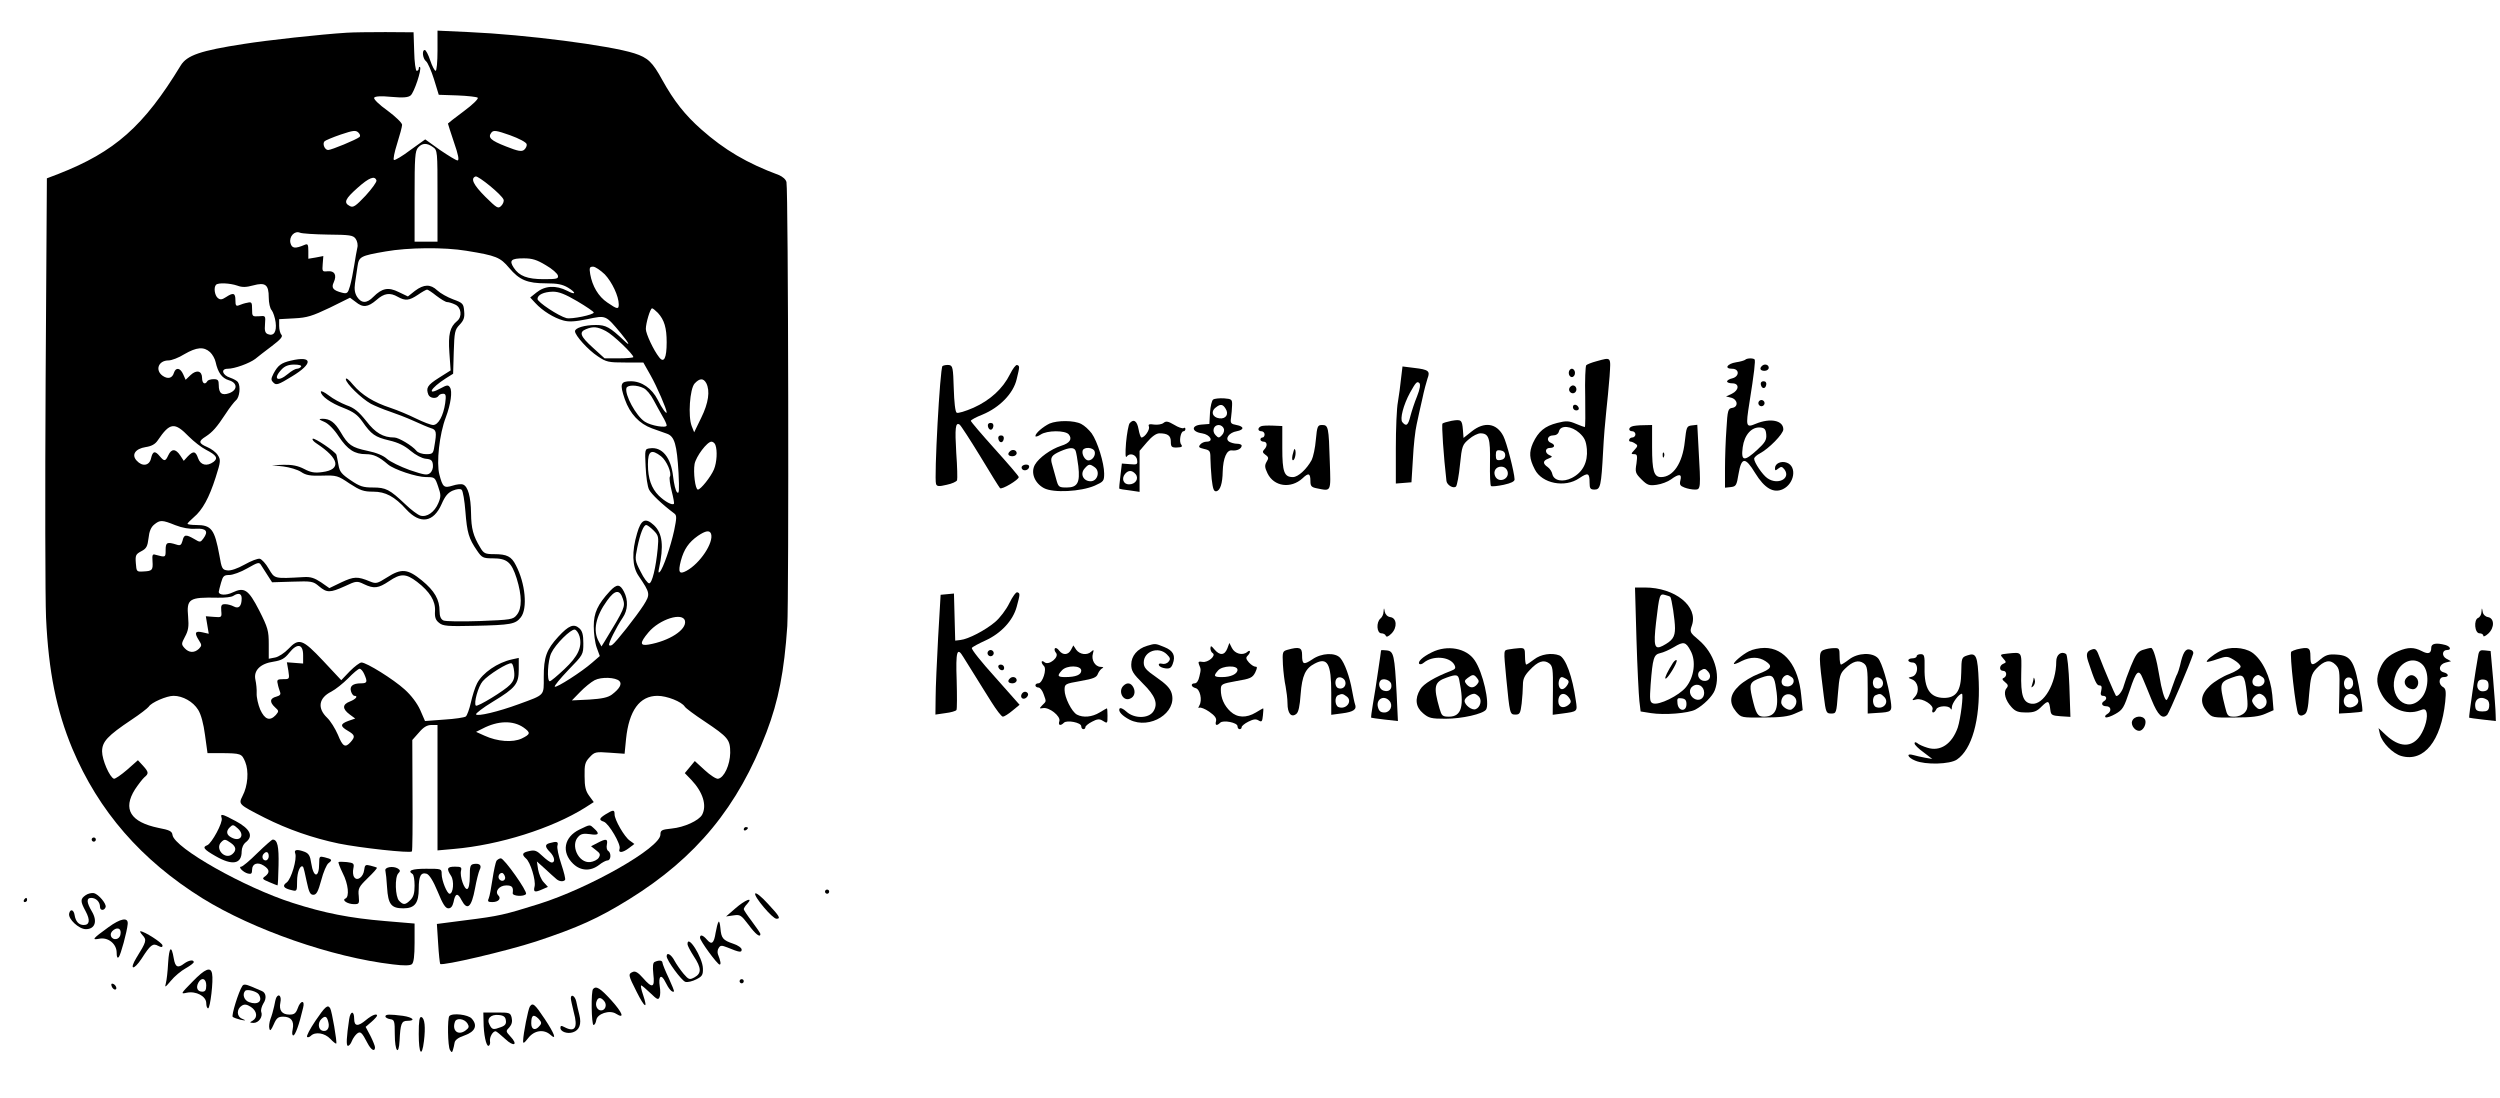 <?xml version="1.0" standalone="no"?>
<!DOCTYPE svg PUBLIC "-//W3C//DTD SVG 20010904//EN"
 "http://www.w3.org/TR/2001/REC-SVG-20010904/DTD/svg10.dtd">
<svg version="1.0" xmlns="http://www.w3.org/2000/svg"
 width="1200pt" height="527pt" viewBox="0 0 1200 527"
 preserveAspectRatio="xMidYMid meet">

<g transform="translate(0,527) scale(0.1,-0.1)"
fill="#000000" stroke="none">
<path d="M1665 5113 c-127 -8 -382 -36 -495 -54 -207 -32 -273 -54 -303 -104
-177 -291 -316 -414 -587 -520 l-55 -21 -6 -970 c-3 -533 -2 -1045 2 -1139 12
-260 50 -445 126 -628 126 -300 331 -536 625 -719 244 -151 622 -283 913 -317
54 -7 84 -6 92 1 9 7 13 40 13 103 l0 92 -142 12 c-168 14 -291 38 -443 87
-232 74 -568 264 -577 326 -2 18 -14 24 -67 34 -135 28 -173 90 -113 185 16
24 36 50 45 58 22 18 21 25 -7 56 l-24 26 -52 -46 c-29 -25 -57 -44 -63 -43
-21 7 -57 91 -57 131 0 47 26 75 141 152 41 27 78 56 83 63 12 20 86 52 119
52 44 0 94 -28 118 -67 14 -22 26 -67 33 -121 l12 -87 64 0 c98 -1 100 -2 117
-42 18 -44 13 -115 -13 -164 -20 -40 -19 -40 106 -104 111 -56 232 -98 356
-124 104 -21 341 -47 351 -38 3 3 4 125 3 270 l-1 265 32 36 c22 26 39 36 60
36 l29 0 0 -301 0 -301 78 7 c220 19 472 99 630 198 l42 27 -22 30 c-17 23
-22 44 -22 94 -1 55 2 68 24 91 24 26 29 27 97 22 l71 -5 7 71 c14 136 65 207
151 207 45 0 116 -28 131 -52 4 -7 47 -39 94 -70 115 -77 124 -88 124 -152 -1
-57 -29 -119 -58 -124 -9 -2 -38 17 -64 41 l-48 44 -24 -29 -24 -29 31 -32
c56 -59 76 -123 52 -168 -16 -28 -85 -60 -146 -66 -48 -5 -54 -8 -54 -29 0
-63 -339 -256 -583 -333 -166 -52 -191 -58 -351 -78 l-139 -18 6 -93 c3 -52 8
-96 10 -99 11 -10 319 62 460 108 202 67 299 111 446 202 323 200 524 445 660
802 58 152 85 292 100 510 8 134 5 2086 -4 2131 -3 13 -18 26 -37 34 -153 57
-260 120 -372 219 -78 69 -131 136 -187 237 -47 86 -69 107 -134 128 -119 38
-522 90 -794 102 l-151 7 0 -96 c0 -54 -4 -97 -9 -97 -5 0 -17 23 -26 50 -9
28 -21 50 -26 50 -15 0 -10 -42 6 -54 8 -6 25 -45 38 -86 l23 -75 89 -3 c50
-2 94 -7 98 -11 5 -5 -25 -34 -67 -65 -42 -31 -76 -58 -76 -59 0 -2 13 -42 29
-90 21 -60 26 -87 17 -87 -7 0 -44 23 -84 50 l-71 51 -71 -51 c-38 -29 -74
-50 -79 -48 -5 2 2 37 15 78 13 41 24 82 24 91 0 9 -32 40 -70 68 -41 29 -68
56 -64 62 4 7 32 9 83 4 56 -5 80 -3 92 7 17 14 54 126 45 136 -3 3 -6 0 -6
-6 0 -7 -4 -12 -10 -12 -5 0 -11 42 -12 93 l-3 92 -135 1 c-74 0 -157 -1 -185
-3z m60 -501 c-14 -12 -134 -62 -150 -62 -16 0 -29 30 -17 42 4 4 39 19 77 32
60 20 72 22 85 10 9 -9 11 -17 5 -22z m803 -34 c2 -8 -4 -20 -12 -27 -12 -10
-29 -7 -87 16 -74 29 -89 43 -70 67 10 12 24 10 89 -13 44 -16 78 -34 80 -43z
m-450 -14 c22 -15 22 -19 22 -235 l0 -219 -55 0 -55 0 0 217 c0 187 2 219 17
235 20 22 42 23 71 2z m339 -252 c3 -7 -2 -21 -11 -30 -15 -15 -20 -12 -76 43
-58 58 -73 89 -47 98 13 4 126 -88 134 -111z m-610 92 c2 -7 -21 -39 -52 -73
-48 -51 -60 -59 -76 -50 -31 16 -23 34 38 88 55 49 82 59 90 35z m-233 -260
c105 -1 121 -3 133 -20 8 -11 12 -30 8 -44 -3 -14 -10 -52 -15 -85 -5 -33 -14
-77 -20 -98 -10 -35 -14 -38 -38 -32 -43 11 -53 23 -40 50 16 35 4 56 -29 53
-26 -3 -27 -1 -24 35 l3 38 -36 -7 -36 -6 0 37 c0 32 -3 36 -17 30 -47 -20
-62 -18 -69 9 -7 31 20 60 46 49 8 -4 69 -8 134 -9z m666 -78 c142 -23 161
-31 204 -82 49 -58 87 -74 177 -74 55 0 79 -5 106 -21 41 -25 37 -37 -4 -15
-55 28 -107 25 -148 -8 l-30 -24 25 -27 c34 -37 89 -71 133 -83 28 -8 57 -6
116 6 91 19 87 21 163 -70 37 -45 46 -64 16 -35 -71 67 -89 77 -138 77 -54 0
-100 -14 -100 -30 0 -20 63 -90 109 -120 41 -28 52 -30 132 -30 l87 0 35 -62
c30 -53 77 -162 77 -177 0 -12 -24 21 -43 60 -28 55 -77 89 -129 89 -50 0 -54
-13 -29 -86 25 -71 70 -118 130 -140 25 -9 58 -21 73 -26 36 -13 47 -52 55
-188 4 -84 3 -103 -7 -93 -7 6 -15 40 -19 75 -10 92 -53 145 -112 136 -24 -3
-24 -5 -20 -88 2 -47 9 -97 17 -111 11 -21 61 -69 121 -114 12 -9 11 -22 -1
-81 -17 -78 -53 -183 -69 -199 -6 -7 -8 -2 -4 15 24 110 17 170 -24 209 -41
38 -62 28 -81 -39 -26 -87 -24 -159 7 -204 57 -84 57 -88 24 -141 -35 -54
-134 -180 -150 -190 -5 -4 -13 -5 -15 -2 -6 6 34 86 65 132 25 36 27 85 6 125
-19 37 -34 38 -67 3 -60 -65 -78 -105 -78 -169 0 -34 6 -80 14 -102 l15 -41
-37 -32 c-50 -44 -172 -122 -179 -115 -4 3 26 39 65 80 71 73 72 74 72 128 0
42 -5 59 -19 72 -27 24 -51 14 -101 -40 -57 -62 -70 -98 -70 -193 0 -92 8 -84
-120 -131 -98 -36 -199 -60 -205 -49 -3 4 33 32 81 61 109 66 124 85 124 155
l0 55 -32 -7 c-70 -15 -142 -65 -168 -115 -10 -19 -23 -61 -30 -93 -7 -31 -18
-61 -24 -66 -6 -5 -53 -12 -103 -15 l-93 -7 -23 53 c-15 33 -43 70 -74 98 -55
50 -184 130 -208 130 -8 0 -33 -19 -56 -42 l-41 -43 -87 93 c-99 105 -116 111
-167 57 -18 -19 -47 -38 -63 -41 l-31 -6 0 70 c0 64 -4 79 -46 162 -52 101
-71 113 -128 86 -31 -15 -66 -13 -66 3 0 3 5 23 11 44 9 32 14 37 40 37 16 0
55 14 86 32 53 30 57 31 67 14 6 -10 20 -32 32 -50 l20 -31 98 3 c91 3 99 2
127 -22 38 -32 53 -32 124 0 55 26 59 26 92 10 48 -23 69 -20 120 14 56 38 81
38 135 -3 61 -47 89 -92 86 -140 -2 -30 3 -44 20 -57 18 -15 40 -17 169 -14
177 4 197 8 223 41 33 42 22 163 -24 250 -21 42 -43 53 -103 53 -44 0 -51 3
-68 32 -34 56 -43 91 -44 164 -1 80 -15 129 -38 138 -9 4 -32 1 -50 -5 -42
-13 -48 -8 -64 53 -15 56 0 195 31 275 24 64 32 125 20 143 -8 13 -14 13 -45
-4 -69 -38 -50 0 25 48 l35 22 3 104 c3 96 5 107 28 131 20 21 25 35 22 65 -3
36 -6 40 -53 57 -27 10 -61 29 -76 43 -33 31 -64 30 -107 -2 l-34 -27 -44 21
c-50 25 -80 19 -122 -23 -31 -32 -57 -32 -78 0 -11 18 -14 36 -10 65 3 22 9
58 12 81 7 47 13 51 135 72 108 19 281 21 389 3z m380 -69 c30 -17 56 -40 58
-50 3 -15 -5 -17 -68 -17 -79 0 -118 15 -144 55 -23 35 -13 45 48 45 41 0 63
-7 106 -33z m283 -44 c35 -37 67 -105 67 -144 0 -25 -7 -24 -55 9 -43 29 -72
79 -82 136 -5 31 -3 36 14 36 10 0 35 -17 56 -37z m-1764 -54 c24 -9 43 -8 76
1 59 16 75 4 75 -58 0 -25 6 -53 14 -61 7 -9 16 -35 19 -58 6 -46 -9 -68 -37
-57 -13 5 -17 16 -14 48 3 41 3 41 -29 38 -32 -2 -33 -1 -33 34 0 32 -2 36
-22 31 -13 -2 -31 -8 -40 -12 -15 -6 -18 -2 -18 24 0 35 -10 38 -45 15 -20
-13 -28 -14 -40 -4 -15 13 -20 51 -8 63 10 11 67 8 102 -4z m956 -49 c21 -16
44 -30 51 -30 7 0 25 -5 39 -12 29 -13 35 -58 9 -79 -35 -29 -43 -64 -37 -152
l6 -85 -57 -36 c-55 -35 -62 -48 -50 -80 7 -18 39 -22 49 -6 3 6 13 10 22 10
13 0 15 -8 10 -45 -9 -61 -33 -105 -58 -105 -11 0 -47 14 -82 31 -34 17 -89
40 -122 51 -82 27 -138 62 -180 111 -20 25 -35 36 -35 27 0 -20 74 -92 120
-118 19 -10 60 -27 90 -37 30 -10 82 -30 115 -45 33 -15 70 -31 83 -35 27 -8
29 -18 17 -87 -5 -35 -9 -38 -39 -38 -19 0 -40 7 -47 16 -20 25 -86 64 -106
64 -54 0 -91 22 -135 79 -36 45 -57 63 -95 76 -26 10 -65 31 -85 47 -21 16
-38 24 -38 18 0 -21 48 -55 109 -78 48 -19 67 -33 90 -65 43 -62 61 -75 129
-91 43 -10 74 -25 103 -50 24 -20 54 -36 73 -38 25 -2 32 -8 34 -29 2 -15 -4
-32 -14 -40 -14 -11 -27 -9 -98 15 -44 16 -93 40 -108 53 -17 16 -50 30 -94
39 -76 16 -93 28 -129 90 -28 47 -51 64 -87 64 -20 -1 -19 -3 9 -15 19 -8 47
-36 69 -70 43 -64 76 -85 131 -85 36 0 62 -12 105 -49 29 -25 138 -61 183 -61
42 0 43 -1 58 -45 14 -40 14 -49 1 -80 -18 -43 -55 -69 -86 -60 -13 4 -45 28
-73 55 -75 71 -93 80 -155 80 -47 0 -63 5 -107 35 -43 29 -53 41 -58 72 -4 21
-8 43 -10 50 -5 15 -107 84 -114 77 -4 -4 5 -14 19 -23 109 -72 120 -125 27
-137 -36 -5 -55 -2 -87 15 -29 15 -57 21 -98 20 l-57 -2 55 -6 c30 -4 68 -15
85 -26 23 -16 44 -20 102 -18 69 2 75 0 131 -38 51 -33 67 -39 114 -39 58 0
102 -23 158 -85 67 -73 131 -63 170 26 16 37 30 54 53 64 20 8 36 10 43 4 6
-5 14 -52 18 -104 8 -102 16 -130 56 -188 23 -34 29 -37 75 -37 69 0 90 -18
115 -96 26 -84 26 -144 1 -175 -18 -23 -27 -24 -178 -30 -87 -3 -166 -2 -175
3 -12 6 -18 20 -18 44 0 56 -24 98 -85 148 -69 56 -98 59 -168 14 -46 -29 -52
-31 -81 -19 -60 25 -77 24 -137 -4 l-58 -28 -40 28 c-32 21 -50 27 -83 25
-143 -8 -139 -9 -168 40 -14 25 -34 46 -43 48 -10 2 -43 -11 -73 -28 -34 -19
-66 -30 -82 -28 -25 3 -28 8 -39 73 -23 125 -38 145 -112 145 -23 0 -41 3 -41
6 0 3 14 17 30 31 42 35 74 94 105 191 25 78 25 85 10 108 -8 13 -31 30 -50
38 -42 18 -44 28 -7 51 32 21 52 43 96 110 18 28 40 56 49 64 17 14 23 67 9
87 -4 6 -20 15 -37 21 -38 12 -47 43 -12 43 33 0 104 26 132 47 12 10 48 38
80 62 41 31 54 46 46 54 -6 6 -11 25 -11 43 l0 32 73 4 c61 3 86 11 170 51
l97 48 27 -20 c35 -29 59 -26 100 9 37 33 65 37 103 15 36 -20 54 -18 96 10
20 14 40 25 44 25 4 0 24 -13 45 -30z m676 -26 c44 -26 79 -50 79 -54 0 -11
-106 -33 -131 -27 -38 10 -139 77 -139 92 0 20 30 34 74 35 29 0 59 -12 117
-46z m387 -56 c31 -34 42 -72 42 -141 0 -76 -13 -102 -36 -72 -27 34 -64 113
-64 136 0 28 21 99 30 99 4 0 16 -10 28 -22z m-250 -87 c34 -17 132 -111 132
-125 0 -3 -31 -6 -69 -6 l-69 0 -56 51 c-61 55 -68 75 -33 89 34 14 55 12 95
-9z m-1900 -101 c12 -11 24 -33 27 -48 11 -50 30 -77 63 -87 42 -12 44 -46 3
-62 -36 -13 -51 -1 -51 39 0 23 -4 28 -24 28 -14 0 -28 -4 -31 -10 -11 -19
-25 -10 -25 15 0 35 -26 42 -55 15 l-24 -23 -12 27 c-14 31 -35 34 -44 7 -8
-27 -29 -32 -54 -15 -38 27 -21 74 28 74 15 0 49 13 76 30 59 34 93 37 123 10z
m2382 -149 c19 -37 11 -95 -24 -166 l-34 -70 -12 30 c-18 47 -9 178 14 204 24
26 42 27 56 2z m-301 -24 c14 -6 35 -32 48 -57 13 -25 33 -60 43 -78 11 -18
20 -38 20 -44 0 -14 -75 -2 -105 18 -42 27 -98 131 -88 162 6 15 51 15 82 -1z
m-2182 -233 c23 -23 60 -52 82 -63 50 -26 59 -40 36 -58 -32 -23 -62 -16 -74
17 -12 35 -23 37 -50 9 l-19 -21 -17 26 c-22 33 -42 33 -57 1 -14 -30 -19 -31
-41 -5 -23 28 -34 25 -42 -10 -8 -36 -42 -41 -69 -11 -26 28 -7 57 43 65 28 4
46 14 58 32 59 87 81 89 150 18z m2527 -40 c10 -27 7 -83 -7 -117 -15 -36 -64
-97 -77 -97 -13 0 -23 84 -16 123 7 36 60 107 81 107 7 0 16 -7 19 -16z m-261
-54 c27 -21 53 -82 42 -99 -3 -6 1 -36 9 -68 8 -31 13 -59 11 -61 -8 -9 -43
10 -73 39 -35 35 -52 82 -52 150 0 65 16 75 63 39z m-2331 -331 c33 -13 68
-19 97 -17 51 3 63 -12 37 -47 -14 -19 -16 -19 -44 -2 -40 23 -49 22 -56 -9
-6 -21 -11 -24 -29 -18 -45 14 -52 11 -52 -26 0 -36 0 -36 -48 -23 -15 5 -17
0 -15 -30 3 -44 -1 -48 -44 -50 -32 -2 -33 -1 -36 40 -3 38 0 43 26 57 25 13
30 23 35 63 3 32 12 53 27 65 28 23 38 23 102 -3z m2295 -25 c24 -24 25 -31
20 -87 -9 -93 -27 -167 -41 -167 -7 0 -26 25 -41 56 -28 54 -28 58 -16 116 14
67 30 108 43 108 5 0 21 -12 35 -26z m276 -16 c14 -42 -53 -143 -118 -178 -35
-19 -41 -7 -27 48 15 56 38 89 82 120 37 25 56 28 63 10z m-423 -313 c12 -37
9 -45 -88 -204 l-15 -24 -13 24 c-29 52 -15 120 40 196 38 53 61 55 76 8z
m-1830 3 c0 -38 -14 -52 -38 -39 -11 6 -30 11 -41 11 -18 0 -21 -5 -19 -32 3
-32 2 -32 -36 -29 l-38 3 7 -42 7 -42 -31 7 c-35 8 -39 -3 -16 -39 14 -22 14
-25 0 -40 -22 -21 -48 -20 -69 3 -16 18 -16 21 2 55 16 29 19 49 15 95 -8 87
4 95 142 92 33 -1 67 3 75 9 25 16 40 11 40 -12z m2128 -109 c8 -42 -76 -96
-175 -113 -42 -7 -43 8 -1 58 53 64 167 100 176 55z m-506 -74 c13 -51 -7 -95
-73 -157 -34 -32 -65 -58 -70 -58 -15 0 -10 100 7 135 20 43 94 116 113 113 8
-2 18 -16 23 -33z m-1327 -90 l0 -40 -39 3 -39 3 7 -40 c6 -41 6 -41 -25 -41
-27 0 -31 -3 -26 -22 2 -13 8 -30 11 -39 5 -12 0 -18 -18 -23 -31 -8 -33 -26
-6 -51 19 -17 19 -19 4 -37 -29 -31 -53 -22 -75 26 -10 24 -18 59 -17 78 1 18
-2 47 -6 65 -10 44 23 78 87 87 37 6 53 14 75 42 38 48 67 44 67 -11z m1013
-79 c3 -29 -2 -44 -20 -63 -25 -27 -157 -108 -164 -100 -11 11 11 92 33 117
26 31 122 91 138 86 6 -1 11 -20 13 -40z m-720 -11 c17 -38 15 -45 -15 -45
-40 0 -56 -14 -48 -39 3 -11 11 -21 16 -21 20 0 7 -16 -21 -27 -37 -14 -38
-35 -2 -62 l27 -20 -32 -11 c-41 -15 -41 -26 -3 -48 34 -20 36 -28 13 -54 -26
-29 -38 -22 -61 35 -13 30 -36 67 -52 82 -48 46 -40 95 20 125 21 11 57 40 81
64 24 25 49 46 55 46 6 0 16 -11 22 -25z m1225 -34 c14 -14 1 -37 -36 -65 -19
-14 -47 -20 -109 -24 l-83 -4 39 40 c22 23 53 48 70 57 33 17 101 14 119 -4z
m-460 -223 c35 -25 34 -32 -9 -53 -43 -20 -116 -15 -179 14 l-40 18 32 16 c73
38 145 40 196 5z"/>
<path d="M1396 3539 c-47 -11 -62 -23 -83 -62 -13 -26 -13 -31 0 -44 13 -13
23 -10 88 30 103 62 101 101 -5 76z m49 -29 c-3 -5 -12 -10 -20 -10 -7 0 -27
-11 -43 -25 -50 -42 -74 -24 -30 22 15 16 33 23 60 23 24 0 37 -4 33 -10z"/>
<path d="M7663 3536 c-23 -6 -45 -15 -49 -19 -4 -4 -7 -73 -5 -152 1 -80 1
-145 -2 -145 -2 0 -22 7 -43 16 -33 14 -46 15 -89 4 -60 -15 -91 -41 -117 -97
-19 -44 -18 -74 9 -126 34 -68 145 -90 214 -42 42 28 49 25 49 -22 0 -28 4
-33 24 -33 28 0 32 17 41 185 3 61 10 146 15 190 5 44 12 119 16 168 6 96 10
93 -63 73z m-82 -344 c25 -23 32 -38 36 -78 5 -62 -19 -111 -72 -138 -43 -22
-87 -14 -94 19 -2 11 -12 26 -22 33 -25 17 -24 31 4 41 19 8 20 10 5 16 -24
10 -23 35 2 35 23 0 27 15 5 24 -24 9 -18 36 9 36 15 0 26 7 29 20 8 31 60 26
98 -8z"/>
<path d="M8377 3543 c-4 -3 -23 -9 -44 -12 -43 -7 -58 -31 -19 -31 36 0 36
-37 1 -46 -14 -3 -25 -10 -25 -15 0 -5 11 -9 25 -9 35 0 33 -33 -2 -50 l-28
-13 25 -6 c32 -9 35 -45 4 -49 -19 -3 -22 -11 -27 -100 -4 -53 -7 -139 -7
-190 l0 -93 28 3 c25 3 28 8 37 63 14 82 32 83 80 4 45 -73 88 -98 133 -77 56
27 68 109 19 127 -26 10 -57 -3 -57 -26 0 -13 2 -13 16 -2 14 11 18 10 30 -5
31 -44 -34 -76 -83 -41 -23 16 -63 75 -63 93 0 7 13 18 28 26 42 22 112 93
112 115 0 43 -62 56 -132 27 -47 -20 -49 -14 -31 99 23 144 30 205 25 210 -8
7 -38 6 -45 -2z m101 -359 c2 -25 -5 -38 -42 -72 -64 -59 -80 -57 -71 11 8 60
43 99 85 95 20 -2 26 -9 28 -34z"/>
<path d="M4524 3513 c-12 -9 -41 -540 -31 -566 4 -12 14 -13 51 -4 25 5 47 15
50 22 2 6 1 65 -4 131 -7 119 -4 149 16 136 6 -4 50 -72 99 -152 48 -80 91
-149 95 -153 8 -9 90 40 90 53 0 5 -52 65 -115 135 -63 70 -115 131 -115 135
0 4 25 18 56 30 82 34 148 101 164 170 15 62 15 63 2 68 -6 2 -21 -18 -34 -44
-34 -69 -95 -125 -175 -161 -39 -17 -75 -28 -81 -24 -7 4 -12 51 -14 116 -3
101 -5 110 -23 113 -11 1 -25 -1 -31 -5z"/>
<path d="M8457 3513 c-13 -12 -7 -23 13 -23 11 0 20 7 20 15 0 15 -21 21 -33
8z"/>
<path d="M6725 3453 c-3 -32 -10 -82 -15 -112 -6 -30 -10 -130 -10 -223 l0
-169 38 3 37 3 7 113 c3 62 11 136 18 165 6 28 18 84 27 122 8 39 20 83 25 98
14 36 5 43 -64 51 l-56 7 -7 -58z m77 -85 c-12 -29 -26 -72 -32 -95 -11 -45
-20 -52 -39 -29 -12 15 5 82 37 141 28 50 34 57 45 46 6 -6 3 -28 -11 -63z"/>
<path d="M7530 3480 c0 -11 7 -20 15 -20 8 0 15 9 15 20 0 11 -7 20 -15 20 -8
0 -15 -9 -15 -20z"/>
<path d="M8452 3424 c4 -21 22 -23 26 -1 2 10 -3 17 -13 17 -10 0 -15 -6 -13
-16z"/>
<path d="M7534 3409 c-10 -17 13 -36 27 -22 12 12 4 33 -11 33 -5 0 -12 -5
-16 -11z"/>
<path d="M5823 3352 c-6 -4 -13 -32 -15 -62 l-3 -55 -38 -3 c-51 -4 -48 -35 3
-42 39 -6 58 -40 22 -40 -11 0 -25 -6 -31 -14 -10 -12 -6 -15 19 -21 27 -6 30
-10 30 -44 0 -21 3 -66 6 -100 6 -49 10 -61 23 -59 18 4 29 37 30 94 2 65 19
106 45 102 23 -3 46 8 46 23 0 5 -10 9 -22 9 -13 0 -30 5 -38 10 -22 14 0 44
36 50 37 7 37 23 -1 30 -27 5 -30 9 -26 35 2 17 5 44 5 60 1 28 -2 30 -39 33
-22 1 -45 -1 -52 -6z m60 -44 c17 -26 1 -50 -30 -46 -34 4 -43 34 -16 53 21
17 33 15 46 -7z m-9 -95 c4 -9 0 -23 -9 -32 -13 -14 -17 -14 -30 0 -19 19 -10
49 15 49 10 0 21 -8 24 -17z"/>
<path d="M8440 3335 c0 -8 7 -15 15 -15 8 0 15 7 15 15 0 8 -7 15 -15 15 -8 0
-15 -7 -15 -15z"/>
<path d="M7550 3316 c0 -9 7 -16 16 -16 9 0 14 5 12 12 -6 18 -28 21 -28 4z"/>
<path d="M6967 3250 c-20 -4 -40 -10 -43 -13 -5 -5 5 -155 19 -276 3 -20 34
-38 46 -26 5 6 14 53 19 105 9 90 12 96 43 122 18 16 43 28 55 28 41 0 48 -24
46 -140 -1 -60 1 -111 5 -113 5 -3 32 0 61 6 36 8 52 16 52 26 -1 34 -38 178
-54 208 -32 62 -91 71 -152 22 l-39 -31 -3 39 c-4 48 -8 51 -55 43z m258 -165
c0 -13 -8 -21 -22 -23 -19 -3 -23 1 -23 23 0 22 4 26 23 23 14 -2 22 -10 22
-23z m11 -77 c12 -39 -45 -60 -60 -22 -9 23 5 44 29 44 15 0 26 -8 31 -22z"/>
<path d="M5038 3237 c-31 -15 -68 -46 -68 -60 0 -5 11 -2 25 7 31 21 118 21
135 1 18 -22 6 -42 -37 -55 -49 -16 -106 -57 -125 -90 -22 -38 -2 -89 43 -113
45 -24 177 -17 244 12 42 19 45 22 45 58 0 50 -32 154 -60 193 -12 16 -34 37
-50 45 -34 18 -114 18 -152 2z m125 -131 c3 -8 9 -41 13 -74 9 -79 -4 -102
-56 -102 -38 0 -40 2 -51 43 -6 23 -15 54 -19 68 -10 33 -3 44 40 63 44 19 66
20 73 2z m91 -2 c7 -19 -10 -44 -30 -44 -16 0 -33 30 -27 48 7 18 50 15 57 -4z
m1 -77 c27 -20 13 -67 -20 -67 -35 0 -52 35 -29 61 20 23 25 23 49 6z"/>
<path d="M5422 3238 c-5 -7 -13 -49 -17 -93 -4 -51 -3 -75 3 -67 14 21 47 10
50 -16 3 -22 0 -23 -35 -20 l-38 3 -7 -59 c-4 -33 -7 -60 -5 -62 1 -1 23 -5
50 -8 l47 -7 0 99 0 98 36 42 c23 27 44 42 59 42 40 0 55 -11 55 -40 0 -25 4
-29 30 -28 23 1 27 4 20 14 -12 13 -3 64 11 64 5 0 9 5 9 11 0 5 -4 8 -9 4 -5
-3 -26 4 -45 16 -29 17 -39 19 -51 9 -8 -7 -29 -10 -45 -8 -24 4 -30 1 -25
-10 5 -14 -20 -52 -36 -52 -4 0 -10 18 -14 40 -7 40 -24 51 -43 28z m29 -244
c17 -21 0 -49 -32 -49 -27 0 -37 28 -19 50 16 19 34 19 51 -1z"/>
<path d="M4742 3224 c4 -21 22 -23 26 -1 2 10 -3 17 -13 17 -10 0 -15 -6 -13
-16z"/>
<path d="M6053 3224 c-18 -8 -16 -24 2 -24 8 0 15 -7 15 -15 0 -8 -4 -15 -10
-15 -5 0 -10 -4 -10 -10 0 -5 7 -10 15 -10 18 0 20 -21 3 -38 -9 -9 -8 -15 6
-25 16 -11 16 -17 6 -33 -10 -17 -10 -27 4 -56 31 -64 112 -75 168 -24 29 28
38 25 38 -14 0 -23 5 -29 31 -34 70 -14 67 -20 62 127 -5 168 -7 177 -37 177
-21 0 -24 -5 -30 -71 -3 -39 -13 -83 -20 -97 -24 -44 -65 -82 -90 -82 -42 0
-51 24 -51 139 l0 106 -45 2 c-25 1 -51 0 -57 -3z"/>
<path d="M7833 3223 c-18 -7 -16 -23 2 -23 8 0 15 -7 15 -15 0 -8 -7 -15 -15
-15 -15 0 -22 -20 -7 -20 4 0 14 -4 22 -10 12 -7 12 -12 -4 -29 -18 -19 -18
-21 -2 -21 15 0 16 -7 11 -45 -7 -41 -5 -47 24 -76 28 -28 37 -31 73 -26 23 3
54 15 69 26 38 28 53 27 45 -4 -5 -21 -2 -27 19 -35 15 -6 37 -10 51 -10 28 0
28 6 17 198 l-6 113 -26 -3 c-25 -3 -26 -7 -34 -78 -11 -104 -56 -170 -114
-170 -34 0 -43 29 -43 144 l0 106 -42 -1 c-24 0 -49 -3 -55 -6z"/>
<path d="M4792 3164 c4 -21 22 -23 26 -1 2 10 -3 17 -13 17 -10 0 -15 -6 -13
-16z"/>
<path d="M6207 3096 c-5 -15 -6 -31 -3 -34 8 -8 18 25 14 45 -3 13 -6 10 -11
-11z"/>
<path d="M4847 3103 c-13 -12 -7 -23 13 -23 11 0 20 7 20 15 0 15 -21 21 -33
8z"/>
<path d="M7981 3084 c0 -11 3 -14 6 -6 3 7 2 16 -1 19 -3 4 -6 -2 -5 -13z"/>
<path d="M4905 3031 c-3 -5 -1 -12 5 -16 12 -7 30 2 30 16 0 12 -27 12 -35 0z"/>
<path d="M7855 2203 c4 -136 11 -270 14 -298 l6 -50 50 -8 c64 -10 179 -1 213
17 39 21 82 64 93 93 29 77 -3 178 -77 241 -43 36 -44 39 -33 70 32 91 -81
182 -226 182 l-47 0 7 -247z m162 202 c7 -5 23 -113 23 -150 0 -43 -12 -60
-59 -85 -39 -20 -45 -3 -32 112 16 135 17 140 44 132 12 -3 23 -7 24 -9z m98
-259 c27 -49 17 -126 -22 -174 -33 -41 -131 -89 -159 -78 -15 6 -16 17 -11 90
10 128 15 144 46 151 15 3 44 16 66 29 46 28 57 26 80 -18z m85 -101 c18 -21
5 -47 -22 -43 -26 3 -37 36 -16 49 18 12 24 11 38 -6z m-20 -101 c0 -28 -25
-42 -49 -27 -23 15 -26 45 -6 59 25 18 55 0 55 -32z m-85 -54 c0 -38 -39 -35
-43 3 -3 25 0 28 20 25 17 -2 23 -9 23 -28z"/>
<path d="M8030 2088 c-26 -41 -40 -71 -36 -75 7 -7 58 75 54 87 -1 5 -10 0
-18 -12z"/>
<path d="M4845 2375 c-15 -31 -46 -72 -69 -91 -46 -39 -128 -82 -166 -86 l-25
-3 -3 113 -3 113 -32 -3 -32 -3 -12 -205 c-6 -113 -12 -242 -12 -287 l-1 -83
48 7 c26 3 50 10 53 15 3 5 3 69 1 143 -5 139 2 161 31 113 8 -13 32 -51 53
-85 21 -35 59 -94 83 -133 24 -38 48 -70 55 -70 6 0 27 13 46 29 l34 28 -117
132 c-65 72 -116 135 -112 141 3 5 33 21 66 36 74 34 131 95 149 161 17 63 17
65 3 70 -6 2 -23 -21 -38 -52z"/>
<path d="M6641 2334 c0 -12 -7 -27 -15 -33 -21 -18 -18 -71 5 -71 9 0 19 -5
21 -12 3 -7 12 -4 27 11 29 29 26 75 -6 79 -13 2 -23 12 -26 25 -4 22 -4 22
-6 1z"/>
<path d="M11911 2332 c0 -12 -8 -25 -16 -28 -22 -9 -17 -74 7 -74 10 0 18 -5
18 -12 0 -6 11 -1 24 11 31 29 29 74 -2 79 -12 2 -23 12 -25 25 -4 22 -4 22
-6 -1z"/>
<path d="M5506 2170 c-47 -14 -76 -49 -76 -90 0 -30 9 -44 55 -90 61 -60 75
-98 51 -135 -23 -35 -92 -35 -129 -1 -15 14 -29 20 -33 15 -8 -13 12 -35 49
-54 97 -48 228 34 201 127 -7 24 -26 44 -72 76 -52 36 -62 48 -62 72 0 54 71
79 111 39 17 -17 18 -23 8 -35 -7 -9 -21 -13 -31 -10 -12 3 -18 0 -15 -7 2 -7
16 -13 30 -15 21 -3 29 2 36 21 15 39 3 64 -40 81 -44 18 -43 18 -83 6z"/>
<path d="M5891 2157 c-13 -33 -36 -35 -62 -4 -15 18 -18 19 -19 5 0 -9 5 -20
11 -23 18 -12 -23 -47 -49 -42 -18 3 -22 1 -17 -12 10 -24 10 -24 2 -58 -4
-20 -13 -33 -22 -33 -21 0 -19 -17 4 -23 21 -5 33 -57 18 -83 -6 -11 -6 -15 0
-11 5 3 27 -5 47 -19 27 -19 36 -31 33 -45 -6 -21 3 -25 20 -8 14 14 83 1 83
-17 0 -8 5 -14 10 -14 6 0 10 4 10 10 0 5 14 17 32 26 24 12 36 14 49 6 15 -9
18 -6 21 24 2 19 3 34 1 34 -1 0 -17 -9 -35 -20 -45 -27 -89 -26 -122 5 -30
28 -46 64 -46 104 0 27 3 29 75 42 67 11 77 16 90 41 10 22 11 28 1 28 -7 0
-21 9 -31 20 -14 16 -16 23 -7 32 17 17 15 33 -2 18 -22 -18 -59 -8 -73 20
l-12 24 -10 -27z m49 -102 c0 -20 -32 -35 -74 -35 -40 0 -43 5 -19 32 20 23
93 26 93 3z"/>
<path d="M11670 2161 c0 -28 -14 -33 -46 -16 -37 19 -65 19 -111 0 -49 -21
-71 -42 -89 -84 -20 -47 -17 -80 9 -126 38 -67 117 -100 182 -75 20 8 27 7 31
-5 10 -24 -5 -80 -29 -116 -40 -59 -100 -58 -166 4 l-34 32 7 -30 c10 -40 62
-93 103 -104 108 -30 190 72 210 260 5 51 3 63 -10 71 -24 13 -22 48 3 48 26
0 26 16 -1 23 -28 8 -21 39 11 47 l25 6 -22 12 c-24 13 -21 42 3 42 22 0 16
17 -8 24 -45 12 -68 7 -68 -13z m-40 -83 c31 -34 28 -117 -6 -157 -69 -82
-165 6 -124 113 24 64 90 87 130 44z"/>
<path d="M11549 2014 c-16 -20 -1 -48 29 -52 25 -4 39 32 22 53 -16 19 -34 19
-51 -1z"/>
<path d="M5141 2151 c-14 -26 -39 -27 -57 -4 -7 10 -16 15 -20 11 -4 -4 -2
-14 5 -22 17 -20 -35 -62 -55 -45 -17 14 -19 -2 -3 -18 15 -15 -7 -83 -27 -83
-8 0 -14 -4 -14 -10 0 -5 6 -10 14 -10 8 0 19 -14 25 -31 14 -39 14 -34 -6
-54 -15 -16 -15 -17 3 -14 30 6 86 -39 79 -62 -7 -21 5 -25 22 -8 14 14 83 1
83 -17 0 -8 5 -14 10 -14 6 0 10 4 10 10 0 5 14 17 32 26 24 13 36 14 50 5 24
-15 24 -15 24 24 0 19 -1 35 -3 35 -1 0 -17 -9 -35 -20 -36 -22 -79 -26 -109
-10 -25 14 -59 82 -59 118 0 29 2 30 76 43 62 11 78 17 84 35 5 12 15 24 22
27 7 3 3 6 -9 6 -27 1 -46 34 -37 64 5 18 4 20 -7 10 -20 -20 -56 -15 -73 8
l-14 21 -11 -21z m49 -100 c0 -20 -26 -31 -77 -31 -37 0 -40 6 -16 32 23 26
93 25 93 -1z"/>
<path d="M6180 2151 c-24 -7 -25 -10 -22 -71 2 -36 8 -83 13 -105 4 -22 9 -59
9 -81 0 -48 18 -70 42 -51 11 8 17 38 21 94 7 91 23 125 68 148 61 32 79 0 79
-140 l0 -106 53 7 c54 7 71 19 61 44 -3 8 -9 38 -14 65 -11 65 -36 134 -57
157 -24 27 -90 24 -134 -7 -42 -28 -49 -25 -49 22 0 35 -13 40 -70 24z m278
-155 c4 -21 -14 -37 -35 -29 -14 5 -18 35 -6 47 12 12 38 1 41 -18z m6 -69
c30 -22 -2 -65 -39 -51 -18 7 -20 50 -2 57 19 8 22 8 41 -6z"/>
<path d="M6873 2139 c-45 -22 -70 -46 -60 -56 4 -3 13 -1 21 6 43 36 125 30
147 -10 8 -16 5 -21 -16 -29 -78 -30 -132 -62 -148 -89 -27 -45 -22 -85 14
-115 27 -23 39 -26 108 -26 78 0 180 23 194 44 19 28 -15 180 -55 237 -39 58
-131 75 -205 38z m131 -131 c26 -127 12 -178 -49 -178 -31 0 -35 4 -45 38 -31
108 -26 129 35 150 45 16 54 14 59 -10z m86 7 c10 -12 10 -18 0 -30 -16 -19
-34 -19 -51 1 -11 14 -10 18 6 30 24 18 30 18 45 -1z m10 -90 c14 -17 5 -51
-17 -59 -18 -7 -53 20 -53 40 0 14 27 33 46 34 6 0 17 -7 24 -15z"/>
<path d="M7243 2153 c-27 -5 -26 3 -13 -138 17 -172 17 -175 44 -175 21 0 24
6 30 53 3 28 6 69 6 90 0 28 8 45 33 71 39 42 67 51 93 32 17 -13 19 -26 18
-131 l-1 -116 46 6 c74 10 73 9 65 62 -16 115 -49 205 -79 217 -37 14 -89 6
-121 -19 -18 -14 -35 -25 -38 -25 -3 0 -6 18 -6 40 0 37 -2 40 -27 39 -16 -1
-38 -4 -50 -6z m277 -143 c11 -7 12 -14 4 -27 -15 -24 -33 -28 -40 -9 -7 18 1
46 13 46 4 0 15 -5 23 -10z m14 -93 c9 -14 7 -21 -7 -32 -25 -18 -47 -9 -47
19 0 40 32 48 54 13z"/>
<path d="M8395 2144 c-32 -16 -77 -55 -72 -61 2 -2 19 4 37 14 43 21 82 21
115 -1 36 -24 28 -37 -35 -61 -29 -11 -71 -36 -92 -56 -46 -43 -50 -83 -14
-126 24 -28 26 -28 133 -27 80 0 118 5 147 18 l39 17 -7 70 c-13 142 -80 229
-176 229 -25 0 -58 -7 -75 -16z m127 -159 c20 -112 5 -154 -54 -155 -32 0 -39
12 -58 93 -15 65 -11 74 43 94 49 18 61 12 69 -32z m76 36 c23 -14 10 -46 -18
-46 -16 0 -26 6 -28 19 -3 16 12 36 28 36 3 0 11 -4 18 -9z m16 -97 c16 -16 9
-45 -14 -59 -15 -9 -50 14 -50 33 0 38 37 53 64 26z"/>
<path d="M8753 2150 c-24 -10 -23 -32 1 -220 10 -81 12 -85 36 -85 24 0 25 2
32 95 7 85 10 97 35 121 36 35 64 43 89 25 17 -13 19 -27 19 -128 l0 -113 45
3 c71 4 73 6 65 60 -12 81 -42 182 -60 202 -27 30 -97 27 -139 -5 -18 -14 -36
-25 -39 -25 -4 0 -7 18 -7 40 0 37 -2 40 -27 39 -16 0 -38 -4 -50 -9z m285
-154 c4 -21 -14 -37 -35 -29 -14 5 -18 35 -6 47 12 12 38 1 41 -18z m6 -71
c26 -26 -3 -62 -39 -49 -18 7 -20 50 -2 57 20 9 25 8 41 -8z"/>
<path d="M10040 2152 c-24 -8 -28 -22 -17 -56 32 -97 41 -116 54 -116 11 0 13
-7 9 -25 -5 -18 -2 -25 9 -25 17 0 20 -16 5 -25 -17 -10 -11 -25 10 -25 24 0
27 -25 4 -38 -9 -5 -12 -12 -7 -15 5 -3 26 4 47 16 35 20 41 30 69 114 31 94
43 105 63 55 7 -15 25 -61 42 -102 30 -74 52 -94 75 -71 9 9 109 244 124 292
3 10 -3 18 -15 21 -22 6 -34 -14 -48 -77 -4 -16 -10 -34 -13 -40 -4 -5 -15
-36 -26 -67 -10 -32 -22 -58 -26 -58 -9 0 -24 52 -34 115 -13 80 -29 135 -40
135 -7 0 -25 -5 -41 -10 -23 -8 -34 -24 -56 -78 -15 -37 -30 -79 -34 -94 -6
-26 -30 -56 -38 -47 -4 5 -59 133 -76 179 -16 44 -21 49 -40 42z"/>
<path d="M10655 2144 c-33 -17 -67 -45 -62 -51 2 -1 25 4 50 13 44 15 49 15
79 -3 18 -11 33 -25 33 -33 0 -8 -24 -23 -54 -35 -30 -11 -72 -36 -93 -56 -46
-43 -50 -83 -14 -126 24 -28 26 -28 133 -27 80 0 118 5 147 18 l39 17 -6 73
c-8 86 -47 169 -97 204 -39 26 -110 30 -155 6z m129 -197 c7 -68 6 -80 -9 -97
-11 -12 -31 -20 -51 -20 -30 0 -33 3 -44 48 -28 112 -26 118 35 140 54 19 59
14 69 -71z m74 74 c23 -14 10 -46 -18 -46 -16 0 -26 6 -28 19 -3 16 12 36 28
36 3 0 11 -4 18 -9z m10 -93 c18 -18 15 -46 -7 -57 -14 -8 -22 -6 -35 8 -9 9
-16 22 -16 27 0 13 21 34 35 34 6 0 16 -5 23 -12z"/>
<path d="M11025 2153 c-11 -3 -23 -8 -27 -11 -9 -9 22 -284 34 -299 7 -9 16
-10 28 -3 14 7 19 28 24 100 7 80 11 95 34 120 38 40 66 46 92 20 20 -20 21
-31 19 -128 l-2 -107 54 3 c30 2 56 5 58 7 2 2 -1 32 -7 67 -29 175 -44 201
-116 206 -38 3 -52 -2 -77 -22 -41 -35 -49 -33 -49 14 0 42 -8 46 -65 33z
m270 -163 c0 -29 -32 -41 -41 -16 -9 24 4 48 23 44 12 -2 18 -12 18 -28z m13
-62 c18 -18 15 -36 -7 -48 -27 -14 -51 -2 -51 25 0 32 35 46 58 23z"/>
<path d="M4740 2135 c0 -8 7 -15 15 -15 8 0 15 7 15 15 0 8 -7 15 -15 15 -8 0
-15 -7 -15 -15z"/>
<path d="M6629 2148 c0 -2 -6 -46 -14 -98 -7 -52 -19 -124 -25 -159 -6 -35
-10 -65 -8 -66 2 -1 31 -5 65 -9 l63 -7 -6 128 c-10 189 -14 207 -47 211 -15
2 -27 2 -28 0z m49 -162 c5 -25 -12 -39 -37 -31 -20 6 -28 34 -14 49 13 13 48
1 51 -18z m-8 -81 c18 -22 3 -55 -25 -55 -18 0 -26 7 -31 26 -10 39 30 60 56
29z"/>
<path d="M11896 2128 c-12 -64 -47 -301 -44 -303 2 -1 31 -5 66 -9 l62 -7 -1
33 c0 18 -6 94 -12 168 l-12 135 -27 3 c-22 3 -28 -1 -32 -20z m49 -148 c0
-18 -6 -26 -23 -28 -24 -4 -38 18 -28 44 3 9 15 14 28 12 17 -2 23 -10 23 -28z
m-7 -69 c8 -4 12 -19 10 -32 -2 -19 -9 -24 -33 -24 -21 0 -31 5 -33 18 -8 40
22 60 56 38z"/>
<path d="M9637 2133 c-38 -4 -38 -5 -22 -23 16 -18 16 -20 1 -26 -20 -8 -21
-34 -1 -34 18 0 20 -26 3 -34 -9 -3 -8 -9 6 -20 15 -12 17 -18 7 -30 -16 -19
-5 -59 25 -91 18 -20 33 -25 69 -25 38 0 52 5 76 30 31 30 35 28 41 -20 3 -22
8 -25 49 -28 l47 -3 -5 148 c-3 81 -10 151 -16 154 -23 15 -47 -3 -47 -36 0
-106 -61 -210 -118 -203 -41 5 -53 39 -50 148 2 104 5 100 -65 93z"/>
<path d="M9200 2120 c0 -5 -9 -10 -20 -10 -11 0 -20 -4 -20 -10 0 -5 9 -10 20
-10 30 0 29 -60 -2 -68 -21 -5 -21 -5 -1 -13 30 -11 38 -56 16 -82 -18 -20
-17 -20 6 -14 29 7 85 -28 77 -49 -3 -8 -1 -14 3 -14 5 0 11 7 15 15 7 18 62
20 69 3 3 -7 6 -4 6 8 1 19 34 64 48 64 9 0 -6 -121 -20 -163 -28 -79 -84
-116 -146 -96 -20 6 -42 16 -48 22 -9 6 -13 6 -13 -2 0 -6 19 -25 43 -42 l42
-32 -35 6 c-19 4 -45 9 -57 13 -35 10 -27 -12 10 -27 49 -21 166 -18 200 5 72
49 112 190 105 373 -5 126 -12 142 -55 127 -27 -9 -28 -12 -29 -82 -1 -88 -24
-122 -83 -122 -67 1 -95 43 -93 143 1 60 -1 67 -19 67 -10 0 -19 -4 -19 -10z"/>
<path d="M4792 2068 c6 -18 28 -21 28 -4 0 9 -7 16 -16 16 -9 0 -14 -5 -12
-12z"/>
<path d="M4847 2013 c-13 -12 -7 -23 13 -23 11 0 20 7 20 15 0 15 -21 21 -33
8z"/>
<path d="M9761 2013 c0 -6 -4 -20 -7 -30 -5 -14 -4 -15 5 -7 7 7 11 20 8 30
-3 11 -5 14 -6 7z"/>
<path d="M5392 1978 c-26 -26 -2 -75 31 -62 22 8 29 32 17 55 -12 22 -30 25
-48 7z"/>
<path d="M4905 1940 c-11 -17 5 -32 21 -19 7 6 11 15 8 20 -7 12 -21 11 -29
-1z"/>
<path d="M10234 1808 c-7 -22 19 -52 40 -45 17 6 29 34 23 51 -10 24 -54 21
-63 -6z"/>
<path d="M2908 1362 c-32 -20 -35 -28 -10 -36 24 -8 84 -110 76 -130 -8 -22
15 -20 46 4 l25 19 -22 16 c-26 18 -73 100 -73 126 0 23 -6 23 -42 1z"/>
<path d="M1064 1343 c7 -21 -48 -121 -69 -130 -25 -9 -17 -20 39 -52 81 -47
126 -39 126 22 0 17 8 36 22 46 35 29 18 63 -51 100 -68 36 -74 37 -67 14z
m78 -50 c35 -32 11 -66 -31 -43 -24 12 -27 30 -9 48 15 15 18 15 40 -5z m-34
-69 c26 -18 28 -36 7 -54 -35 -29 -85 26 -53 58 15 15 19 15 46 -4z"/>
<path d="M2781 1288 c-74 -36 -87 -109 -30 -164 36 -35 84 -37 124 -6 15 12
34 22 41 22 17 0 19 36 3 46 -6 3 -9 17 -6 30 5 28 -3 30 -45 8 l-31 -16 24
-19 c20 -15 22 -21 13 -36 -6 -10 -25 -19 -41 -21 -57 -6 -97 83 -56 123 12
13 26 15 55 11 42 -7 48 2 20 27 -22 20 -17 21 -71 -5z"/>
<path d="M3570 1289 c0 -5 5 -7 10 -4 6 3 10 8 10 11 0 2 -4 4 -10 4 -5 0 -10
-5 -10 -11z"/>
<path d="M440 1240 c0 -5 5 -10 10 -10 6 0 10 5 10 10 0 6 -4 10 -10 10 -5 0
-10 -4 -10 -10z"/>
<path d="M1235 1175 c-36 -36 -71 -65 -77 -65 -17 0 9 -27 32 -33 16 -4 20 0
20 18 0 30 27 39 56 20 28 -18 30 -33 7 -51 -16 -11 -15 -14 19 -28 21 -9 39
-16 40 -16 2 0 4 44 5 97 2 90 -5 123 -28 123 -4 0 -37 -29 -74 -65z m55 -15
c0 -11 -7 -20 -15 -20 -15 0 -21 21 -8 33 12 13 23 7 23 -13z"/>
<path d="M2638 1223 c-23 -6 -23 -18 2 -43 22 -22 27 -50 8 -50 -7 0 -26 14
-44 31 -27 26 -37 30 -63 24 -34 -7 -38 -16 -17 -35 22 -17 49 -107 42 -135
-7 -28 1 -30 39 -13 l25 11 -20 22 c-12 12 -23 40 -27 61 l-6 39 39 -35 c21
-19 44 -41 52 -47 14 -14 35 -17 44 -7 4 3 -5 38 -18 77 -13 39 -22 79 -18 89
5 18 -3 21 -38 11z"/>
<path d="M1417 1174 c10 -26 -19 -124 -41 -140 -23 -16 -15 -28 25 -37 24 -6
25 -5 25 43 0 45 16 82 29 69 2 -3 10 -34 17 -70 11 -52 17 -64 32 -64 15 0
23 15 38 70 10 39 26 76 35 82 20 15 17 19 -19 28 -24 6 -26 5 -26 -29 0 -71
-27 -72 -38 0 -5 36 -12 47 -31 55 -37 14 -53 11 -46 -7z"/>
<path d="M2383 1138 c-4 -7 -13 -47 -19 -88 -6 -41 -14 -83 -18 -92 -7 -15 -3
-18 17 -18 30 0 44 17 29 32 -19 19 5 48 38 48 28 0 35 -8 31 -37 -2 -15 55
-18 64 -4 7 13 -105 171 -121 171 -7 0 -16 -6 -21 -12z m40 -73 c8 -18 -11
-31 -25 -17 -11 11 -3 32 12 32 4 0 10 -7 13 -15z"/>
<path d="M1625 1132 c-2 -3 7 -26 20 -53 27 -52 33 -114 13 -122 -19 -8 11
-27 42 -27 24 0 25 3 22 39 -4 36 0 44 43 86 26 25 46 47 44 50 -2 2 -16 6
-31 10 -23 6 -27 4 -30 -21 -4 -34 -34 -56 -48 -34 -6 8 -7 27 -4 41 5 24 2
27 -31 31 -19 2 -38 2 -40 0z"/>
<path d="M2275 1123 c-18 -3 -20 -11 -20 -60 0 -34 -5 -58 -12 -60 -14 -5 -37
61 -30 88 4 16 0 19 -29 19 -38 0 -42 -9 -19 -44 16 -24 11 -86 -7 -86 -12 0
-38 63 -38 95 0 25 -1 25 -75 25 -68 0 -91 -9 -65 -25 6 -3 10 -28 10 -56 0
-36 -5 -54 -20 -69 -24 -24 -34 -25 -54 -4 -19 19 -22 114 -4 132 10 10 10 15
-2 23 -23 14 -66 7 -60 -11 2 -8 6 -44 8 -80 5 -81 20 -100 78 -100 55 0 74
25 74 95 0 60 10 79 38 71 13 -5 31 -33 53 -86 24 -59 37 -80 51 -80 13 0 20
10 25 30 8 43 20 46 38 10 28 -53 48 -36 65 55 7 39 17 78 22 89 12 22 1 33
-27 29z"/>
<path d="M3960 990 c0 -5 5 -10 10 -10 6 0 10 5 10 10 0 6 -4 10 -10 10 -5 0
-10 -4 -10 -10z"/>
<path d="M411 973 c-26 -18 -26 -29 0 -77 23 -43 19 -66 -9 -66 -24 0 -39 17
-44 48 -4 26 -21 31 -26 7 -6 -26 47 -75 80 -75 44 0 57 38 29 85 -26 44 -27
65 -3 65 23 0 42 -19 42 -43 0 -19 21 -19 27 -1 5 15 -33 61 -56 67 -11 2 -29
-2 -40 -10z"/>
<path d="M3625 981 c-8 -13 83 -121 102 -121 22 0 15 12 -42 73 -30 33 -56 54
-60 48z"/>
<path d="M115 950 c-3 -5 -1 -10 4 -10 6 0 11 5 11 10 0 6 -2 10 -4 10 -3 0
-8 -4 -11 -10z"/>
<path d="M3530 910 l-45 -39 35 5 c33 5 37 2 73 -45 33 -45 57 -64 57 -44 0 3
-18 30 -40 59 -22 29 -40 56 -40 60 0 4 7 16 17 26 31 35 -10 19 -57 -22z"/>
<path d="M520 819 c-76 -55 -81 -62 -44 -55 42 9 84 -24 84 -67 0 -20 3 -28
10 -21 9 9 40 123 43 159 3 34 -34 27 -93 -16z m58 -35 c-4 -25 -36 -30 -45
-8 -4 11 1 22 12 30 22 16 39 5 33 -22z"/>
<path d="M3449 845 c-4 -5 -10 -29 -14 -52 -8 -52 -19 -60 -42 -33 -19 22 -33
26 -33 9 0 -15 83 -128 94 -129 8 0 5 17 -8 50 -3 8 -2 22 4 30 8 13 14 13 42
2 58 -24 68 -25 68 -10 0 8 -18 21 -40 28 -50 17 -58 26 -62 75 -2 22 -6 36
-9 30z"/>
<path d="M685 780 c20 -22 18 -30 -30 -107 -36 -59 -14 -63 25 -4 42 66 54 75
79 61 16 -8 21 -8 21 2 0 12 -87 68 -106 68 -4 0 1 -9 11 -20z"/>
<path d="M3300 738 c0 -7 14 -33 30 -58 37 -56 38 -82 4 -101 -24 -13 -28 -12
-53 17 -14 17 -34 45 -43 62 -16 31 -38 43 -38 22 0 -20 72 -118 90 -123 11
-3 34 3 52 12 28 14 33 21 32 52 -1 53 -74 168 -74 117z"/>
<path d="M807 648 c-2 -40 -7 -84 -11 -98 -6 -22 -3 -20 24 12 17 21 49 48 71
60 21 12 39 25 39 30 0 13 -24 9 -46 -7 -31 -24 -43 -17 -50 25 -11 65 -22 56
-27 -22z"/>
<path d="M3143 653 c-9 -3 -11 -20 -7 -59 8 -66 -5 -70 -50 -18 -22 25 -36 34
-48 29 -24 -10 -23 -15 18 -96 39 -78 55 -86 31 -15 -9 26 -13 46 -9 46 3 0
23 -17 44 -37 32 -31 38 -34 44 -19 4 9 4 32 1 50 -8 51 7 64 27 22 16 -33 33
-52 41 -45 2 2 -10 31 -25 64 -16 33 -29 66 -30 73 0 12 -15 15 -37 5z"/>
<path d="M925 559 c-59 -60 -59 -61 -28 -54 44 9 93 -17 93 -50 0 -14 4 -25 9
-25 10 0 26 134 19 166 -6 35 -33 25 -93 -37z m65 -19 c0 -23 -5 -30 -19 -30
-23 0 -32 19 -19 43 15 28 38 21 38 -13z"/>
<path d="M3550 560 c0 -5 5 -10 10 -10 6 0 10 5 10 10 0 6 -4 10 -10 10 -5 0
-10 -4 -10 -10z"/>
<path d="M536 536 c3 -9 11 -16 16 -16 13 0 5 23 -10 28 -7 2 -10 -2 -6 -12z"/>
<path d="M1163 537 c-18 -27 -53 -141 -46 -148 5 -4 22 -10 38 -14 27 -5 28
-4 7 5 -27 11 -27 47 -1 63 13 8 24 6 43 -6 30 -20 34 -51 9 -66 -16 -9 -16
-10 4 -11 25 0 46 30 37 53 -3 9 2 26 10 40 17 25 13 52 -7 60 -7 3 -29 12
-49 21 -29 12 -39 13 -45 3z m79 -40 c21 -33 -5 -53 -47 -37 -24 9 -33 38 -18
54 10 10 56 -3 65 -17z"/>
<path d="M2847 523 c-11 -10 -8 -173 2 -173 5 0 11 10 13 23 4 31 64 51 95 31
43 -27 32 4 -23 65 -53 58 -72 70 -87 54z m53 -58 c15 -18 6 -45 -15 -45 -18
0 -30 24 -21 45 7 19 20 19 36 0z"/>
<path d="M1327 483 c-3 -5 -8 -24 -11 -43 -4 -19 -12 -47 -18 -62 -5 -14 -8
-35 -5 -45 3 -14 8 -9 21 20 13 30 21 37 45 37 38 0 54 -21 46 -60 -4 -18 -3
-30 3 -30 9 0 28 51 47 133 10 38 -13 36 -26 -3 -9 -24 -17 -30 -39 -30 -37 0
-52 20 -44 59 6 28 -7 44 -19 24z"/>
<path d="M2740 478 c0 -7 7 -37 14 -66 21 -76 6 -99 -45 -72 -15 8 -19 7 -19
-4 0 -18 33 -30 60 -21 31 10 42 39 31 83 -5 20 -12 49 -15 65 -6 27 -26 38
-26 15z"/>
<path d="M2543 438 c-8 -13 -31 -128 -32 -163 -1 -16 4 -14 25 13 29 37 75 43
106 15 32 -29 20 5 -28 77 -48 72 -57 79 -71 58z m47 -92 c-20 -25 -40 -19
-40 12 0 39 10 46 34 23 16 -17 17 -23 6 -35z"/>
<path d="M1514 370 c-26 -39 -44 -73 -40 -77 3 -4 12 -1 18 5 21 21 67 14 94
-15 13 -14 26 -24 28 -22 5 5 -21 156 -29 169 -12 20 -24 9 -71 -60z m62 -6
c8 -29 -7 -49 -30 -41 -19 7 -21 38 -4 55 18 18 27 15 34 -14z"/>
<path d="M1676 378 c-13 -88 -15 -128 -6 -128 6 0 14 10 19 23 5 13 16 28 24
35 17 14 24 7 51 -45 17 -33 36 -44 36 -20 0 6 -10 31 -22 55 l-23 43 28 24
c15 13 27 27 27 30 0 12 -24 3 -52 -20 -40 -34 -58 -32 -58 5 0 40 -18 38 -24
-2z"/>
<path d="M2321 368 c0 -63 13 -121 24 -118 6 2 9 12 7 22 -3 19 13 48 27 48 4
0 24 -17 46 -37 42 -40 64 -29 24 13 -21 23 -22 25 -4 43 12 14 15 28 11 46
-6 24 -10 25 -71 25 l-65 0 1 -42z m107 5 c3 -17 -3 -26 -23 -33 -37 -14 -43
-13 -55 11 -16 29 5 51 44 47 23 -2 32 -9 34 -25z"/>
<path d="M1850 391 c0 -5 10 -11 23 -13 20 -3 22 -8 22 -73 0 -81 19 -106 23
-30 4 81 9 95 37 95 43 0 27 17 -21 24 -64 8 -84 8 -84 -3z"/>
<path d="M2157 393 c-10 -10 -8 -146 3 -163 8 -13 10 -13 14 0 3 8 6 24 8 35
2 13 18 25 48 35 51 18 64 48 34 81 -17 19 -92 28 -107 12z m87 -36 c9 -15 7
-21 -9 -33 -36 -27 -67 -1 -51 42 8 20 46 14 60 -9z"/>
<path d="M2010 306 c0 -95 15 -115 25 -33 8 66 4 109 -12 115 -10 3 -13 -18
-13 -82z"/>
</g>
</svg>
